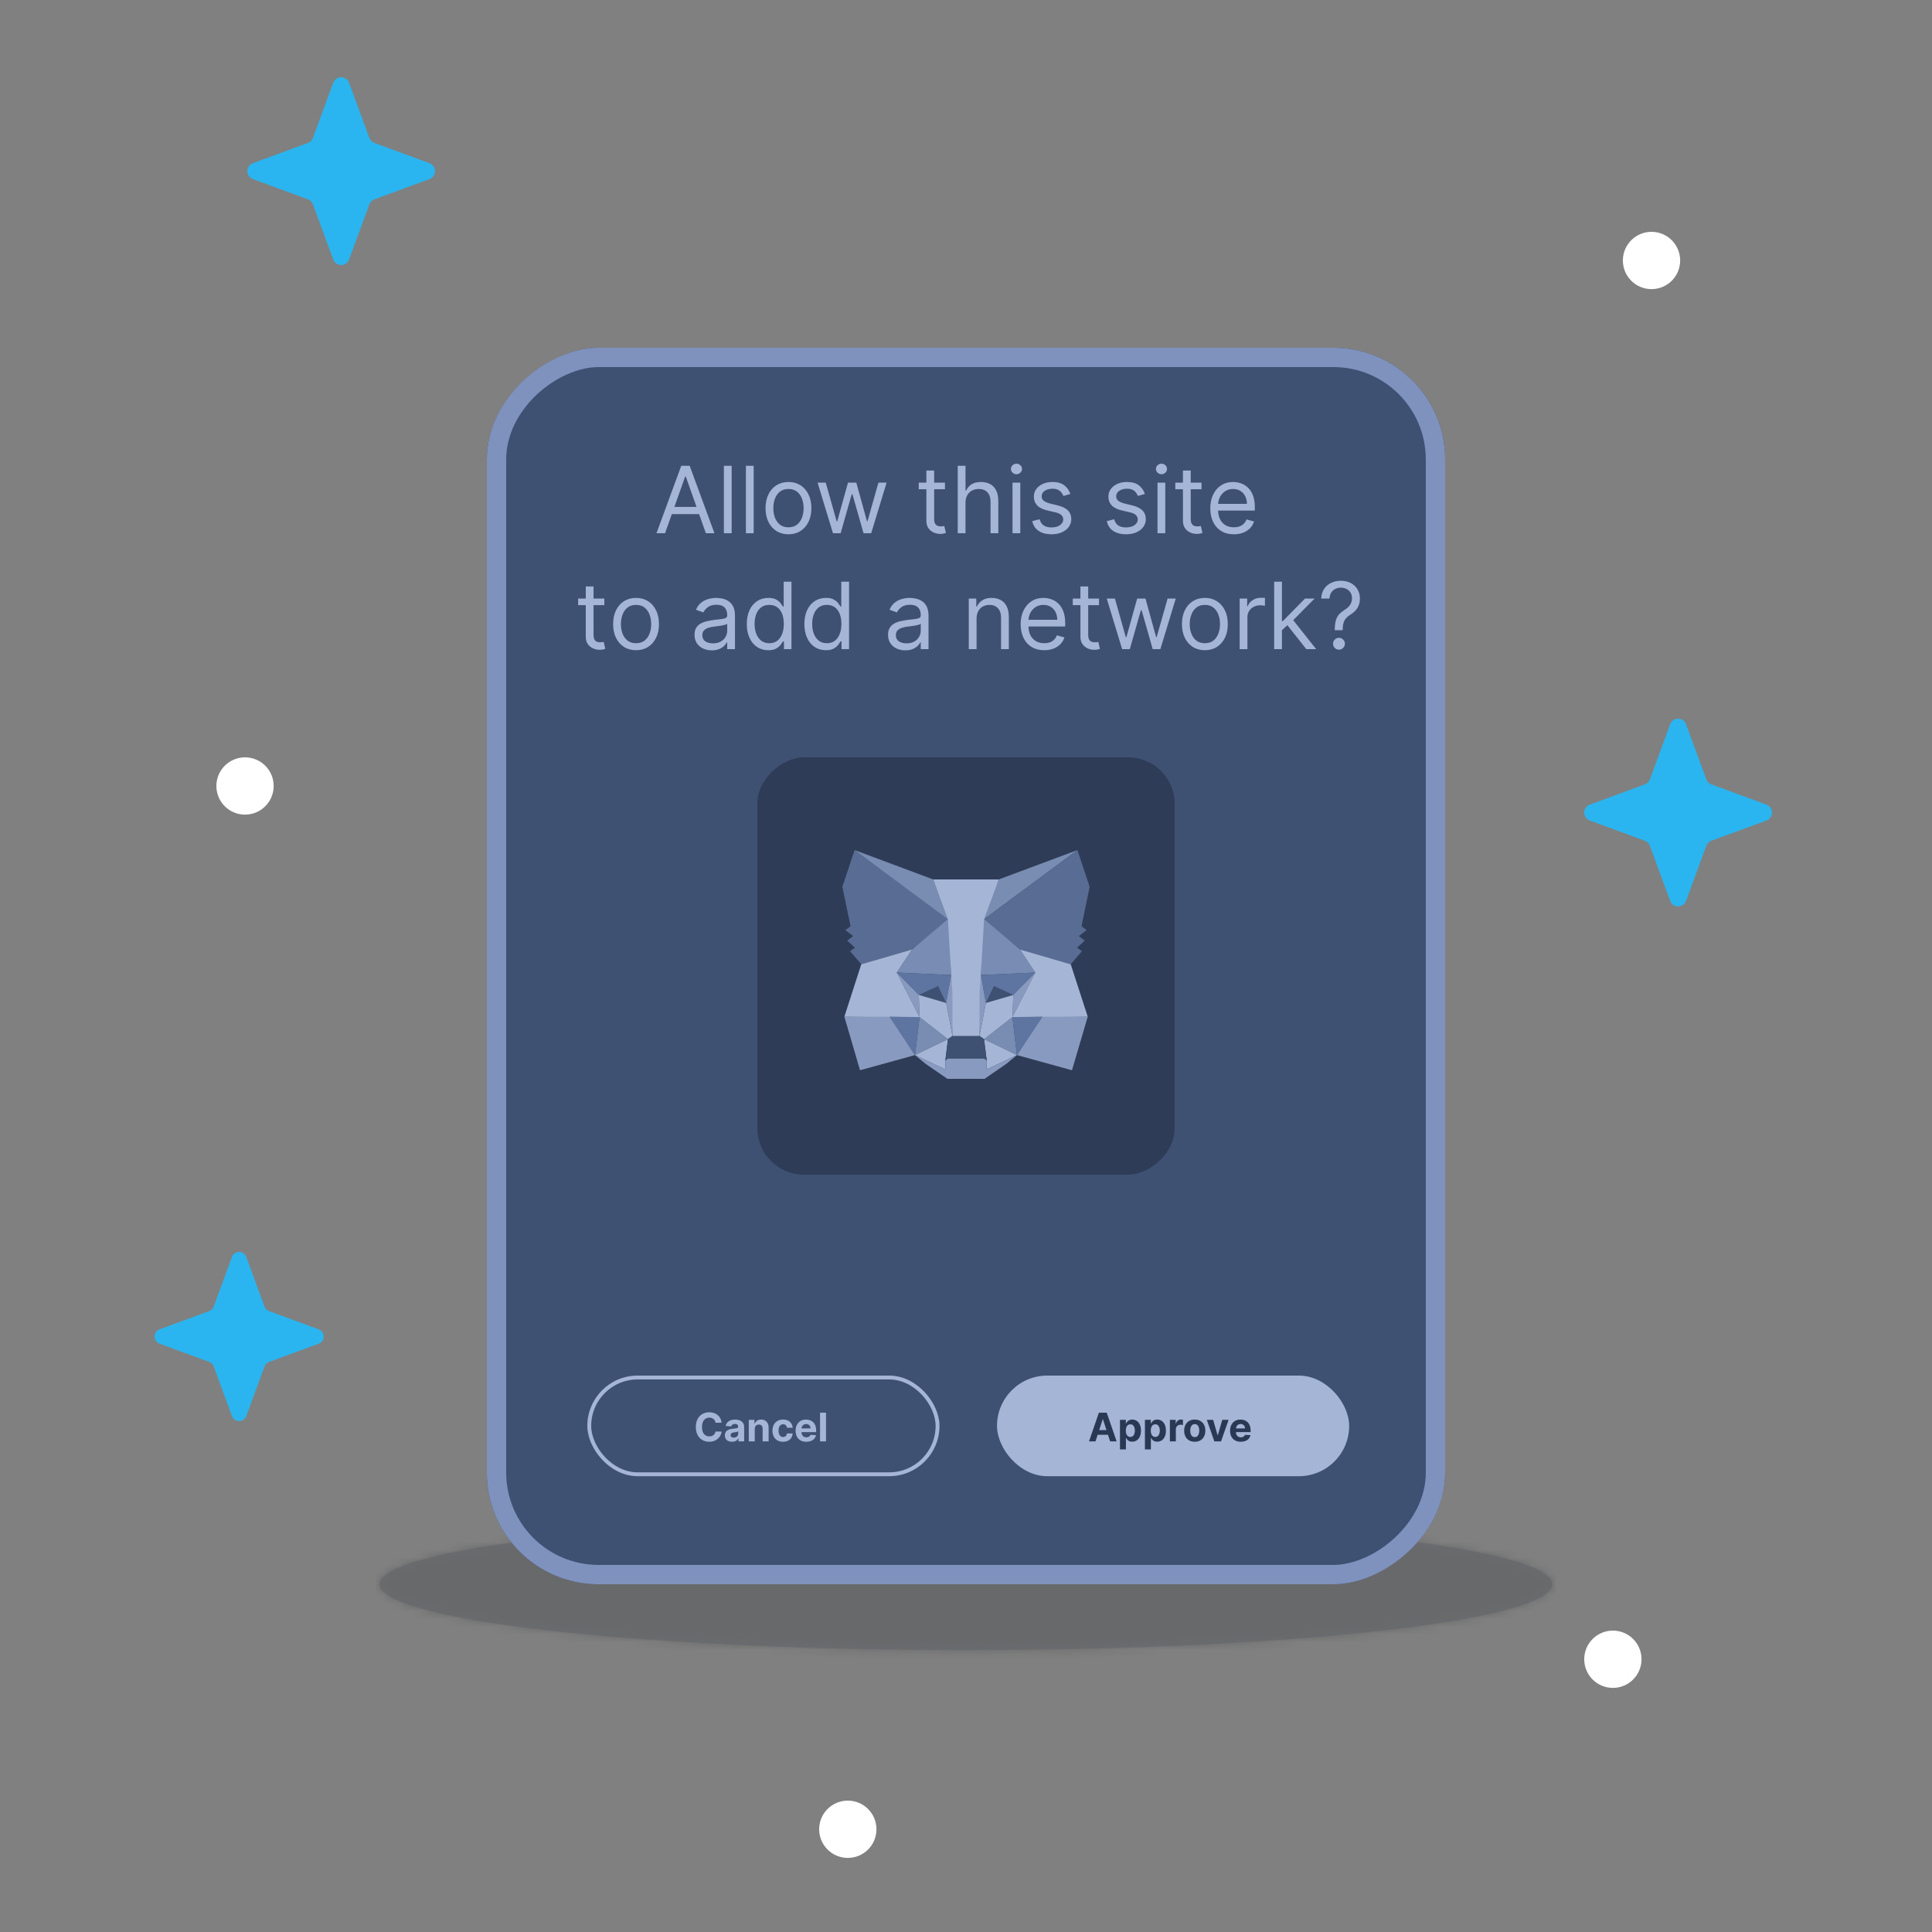 <svg width="250" height="250" viewBox="0 0 250 250" fill="none" xmlns="http://www.w3.org/2000/svg">
<rect x="0" y="0" width="250" height="250" fill="#808080" stroke="none"/>
<g opacity="0.2">
<mask id="path-1-inside-1_173_506" fill="white">
<ellipse cx="124.994" cy="205" rx="75.891" ry="8.53"/>
</mask>
<ellipse cx="124.994" cy="205" rx="75.891" ry="8.53" fill="#161F30"/>
<path d="M189.765 205C189.765 201.711 191.298 199.463 192.242 198.417C193.13 197.435 193.916 197.013 193.99 196.973C194.153 196.883 193.679 197.145 192.065 197.574C189.013 198.385 184.091 199.231 177.415 199.982C164.209 201.466 145.671 202.41 124.994 202.41V224.649C146.231 224.649 165.638 223.684 179.899 222.081C186.957 221.288 193.148 220.297 197.777 219.067C200.003 218.475 202.511 217.665 204.696 216.465C205.78 215.87 207.338 214.883 208.743 213.327C210.206 211.708 212.004 208.877 212.004 205H189.765ZM124.994 202.41C104.317 202.41 85.779 201.466 72.573 199.982C65.898 199.231 60.975 198.385 57.923 197.574C56.309 197.145 55.835 196.883 55.998 196.973C56.072 197.013 56.858 197.435 57.746 198.417C58.69 199.463 60.223 201.711 60.223 205H37.984C37.984 208.877 39.782 211.708 41.245 213.327C42.651 214.883 44.208 215.87 45.292 216.465C47.477 217.665 49.985 218.475 52.212 219.067C56.84 220.297 63.032 221.288 70.089 222.081C84.351 223.684 103.758 224.649 124.994 224.649V202.41ZM60.223 205C60.223 208.289 58.69 210.537 57.746 211.583C56.858 212.565 56.072 212.987 55.998 213.027C55.835 213.117 56.309 212.855 57.923 212.426C60.975 211.615 65.898 210.769 72.573 210.018C85.779 208.534 104.317 207.59 124.994 207.59V185.351C103.758 185.351 84.351 186.316 70.089 187.919C63.032 188.712 56.84 189.703 52.212 190.933C49.985 191.525 47.477 192.335 45.292 193.535C44.208 194.13 42.651 195.117 41.245 196.673C39.782 198.292 37.984 201.123 37.984 205H60.223ZM124.994 207.59C145.671 207.59 164.209 208.534 177.415 210.018C184.091 210.769 189.013 211.615 192.065 212.426C193.679 212.855 194.153 213.117 193.99 213.027C193.916 212.987 193.13 212.565 192.242 211.583C191.298 210.537 189.765 208.289 189.765 205H212.004C212.004 201.123 210.206 198.292 208.743 196.673C207.338 195.117 205.78 194.13 204.696 193.535C202.511 192.335 200.003 191.525 197.777 190.933C193.148 189.703 186.957 188.712 179.899 187.919C165.638 186.316 146.231 185.351 124.994 185.351V207.59Z" fill="#0C111A" mask="url(#path-1-inside-1_173_506)"/>
</g>
<g clip-path="url(#clip0_173_506)">
<rect x="187" y="45" width="160" height="124" rx="14.458" transform="rotate(90 187 45)" fill="#3F5173"/>
<path d="M93.382 184.097H92.588C92.574 183.994 92.544 183.903 92.5 183.823C92.455 183.742 92.397 183.673 92.327 183.617C92.257 183.56 92.176 183.516 92.085 183.486C91.994 183.456 91.895 183.441 91.789 183.441C91.597 183.441 91.43 183.489 91.287 183.584C91.144 183.678 91.034 183.816 90.955 183.997C90.877 184.177 90.837 184.396 90.837 184.654C90.837 184.918 90.877 185.141 90.955 185.321C91.035 185.501 91.146 185.637 91.289 185.728C91.431 185.82 91.596 185.866 91.784 185.866C91.889 185.866 91.986 185.852 92.076 185.825C92.166 185.797 92.246 185.756 92.317 185.703C92.387 185.649 92.445 185.583 92.491 185.506C92.538 185.428 92.57 185.34 92.588 185.241L93.382 185.244C93.362 185.415 93.311 185.579 93.228 185.738C93.147 185.895 93.038 186.035 92.9 186.16C92.764 186.283 92.601 186.381 92.411 186.454C92.222 186.525 92.009 186.561 91.771 186.561C91.44 186.561 91.144 186.486 90.883 186.336C90.623 186.186 90.417 185.969 90.266 185.685C90.117 185.401 90.042 185.057 90.042 184.654C90.042 184.249 90.118 183.904 90.27 183.62C90.422 183.336 90.629 183.12 90.89 182.971C91.151 182.821 91.445 182.747 91.771 182.747C91.986 182.747 92.185 182.777 92.369 182.837C92.554 182.898 92.718 182.986 92.86 183.102C93.003 183.217 93.119 183.357 93.208 183.524C93.299 183.691 93.357 183.882 93.382 184.097ZM94.725 186.562C94.547 186.562 94.389 186.532 94.25 186.47C94.111 186.407 94.001 186.315 93.92 186.193C93.84 186.069 93.8 185.916 93.8 185.732C93.8 185.577 93.829 185.448 93.885 185.342C93.942 185.237 94.02 185.153 94.118 185.089C94.215 185.025 94.327 184.976 94.451 184.944C94.577 184.911 94.709 184.888 94.846 184.875C95.008 184.858 95.139 184.842 95.238 184.828C95.337 184.812 95.409 184.789 95.454 184.759C95.498 184.728 95.521 184.684 95.521 184.625V184.614C95.521 184.499 95.484 184.41 95.412 184.347C95.341 184.284 95.239 184.253 95.107 184.253C94.968 184.253 94.858 184.284 94.775 184.345C94.693 184.406 94.639 184.482 94.612 184.574L93.898 184.516C93.934 184.347 94.006 184.2 94.112 184.077C94.218 183.953 94.356 183.857 94.524 183.791C94.693 183.723 94.888 183.689 95.111 183.689C95.266 183.689 95.414 183.707 95.555 183.744C95.698 183.78 95.824 183.836 95.934 183.912C96.045 183.988 96.133 184.086 96.197 184.206C96.261 184.324 96.293 184.466 96.293 184.632V186.51H95.561V186.124H95.539C95.494 186.211 95.434 186.287 95.359 186.354C95.284 186.419 95.194 186.47 95.089 186.508C94.984 186.544 94.863 186.562 94.725 186.562ZM94.946 186.029C95.059 186.029 95.16 186.007 95.247 185.962C95.334 185.916 95.402 185.855 95.452 185.777C95.501 185.7 95.526 185.612 95.526 185.515V185.219C95.502 185.235 95.469 185.249 95.426 185.263C95.385 185.275 95.339 185.286 95.287 185.297C95.235 185.307 95.183 185.316 95.131 185.324C95.079 185.331 95.032 185.338 94.989 185.344C94.899 185.357 94.82 185.379 94.752 185.408C94.684 185.437 94.632 185.476 94.594 185.525C94.557 185.574 94.538 185.634 94.538 185.707C94.538 185.812 94.576 185.892 94.652 185.948C94.73 186.002 94.828 186.029 94.946 186.029ZM97.664 184.9V186.51H96.892V183.725H97.628V184.217H97.66C97.722 184.055 97.826 183.927 97.971 183.832C98.115 183.737 98.291 183.689 98.498 183.689C98.691 183.689 98.86 183.731 99.004 183.816C99.148 183.901 99.259 184.021 99.339 184.179C99.419 184.334 99.459 184.521 99.459 184.737V186.51H98.686V184.875C98.688 184.704 98.644 184.571 98.556 184.476C98.468 184.379 98.346 184.331 98.192 184.331C98.088 184.331 97.996 184.353 97.916 184.398C97.838 184.443 97.776 184.508 97.731 184.594C97.688 184.678 97.665 184.78 97.664 184.9ZM101.325 186.564C101.04 186.564 100.795 186.504 100.589 186.383C100.385 186.261 100.228 186.092 100.118 185.875C100.009 185.659 99.955 185.41 99.955 185.128C99.955 184.843 100.01 184.593 100.12 184.378C100.231 184.162 100.389 183.993 100.593 183.872C100.797 183.75 101.04 183.689 101.322 183.689C101.565 183.689 101.777 183.733 101.96 183.821C102.142 183.91 102.287 184.034 102.393 184.193C102.499 184.353 102.558 184.54 102.569 184.755H101.84C101.82 184.616 101.765 184.504 101.677 184.42C101.59 184.334 101.476 184.291 101.334 184.291C101.215 184.291 101.11 184.324 101.021 184.389C100.933 184.453 100.864 184.547 100.814 184.67C100.765 184.793 100.74 184.942 100.74 185.118C100.74 185.295 100.764 185.446 100.812 185.571C100.862 185.695 100.931 185.79 101.021 185.855C101.11 185.921 101.215 185.953 101.334 185.953C101.423 185.953 101.502 185.935 101.572 185.899C101.643 185.863 101.702 185.81 101.748 185.741C101.795 185.671 101.826 185.587 101.84 185.489H102.569C102.557 185.702 102.499 185.889 102.395 186.051C102.292 186.212 102.15 186.338 101.969 186.428C101.788 186.519 101.573 186.564 101.325 186.564ZM104.332 186.564C104.046 186.564 103.799 186.506 103.593 186.39C103.387 186.273 103.229 186.107 103.118 185.893C103.007 185.678 102.951 185.424 102.951 185.13C102.951 184.844 103.007 184.592 103.118 184.376C103.229 184.16 103.385 183.991 103.587 183.87C103.79 183.75 104.028 183.689 104.301 183.689C104.485 183.689 104.656 183.719 104.814 183.778C104.974 183.836 105.113 183.924 105.231 184.041C105.351 184.158 105.444 184.305 105.511 184.483C105.577 184.66 105.61 184.866 105.61 185.103V185.315H103.259V184.837H104.883C104.883 184.725 104.859 184.627 104.811 184.541C104.762 184.455 104.695 184.388 104.61 184.34C104.525 184.29 104.427 184.266 104.314 184.266C104.197 184.266 104.093 184.293 104.002 184.347C103.913 184.4 103.843 184.472 103.792 184.563C103.741 184.652 103.715 184.752 103.714 184.862V185.317C103.714 185.455 103.74 185.574 103.79 185.674C103.842 185.774 103.915 185.852 104.01 185.906C104.104 185.961 104.216 185.988 104.345 185.988C104.431 185.988 104.509 185.976 104.581 185.951C104.652 185.927 104.713 185.891 104.764 185.843C104.814 185.794 104.853 185.735 104.88 185.665L105.594 185.712C105.558 185.884 105.483 186.034 105.371 186.162C105.26 186.289 105.116 186.388 104.94 186.459C104.764 186.529 104.562 186.564 104.332 186.564ZM106.886 182.797V186.51H106.114V182.797H106.886Z" fill="#A5B5D6"/>
<rect x="76.25" y="178.25" width="45.069" height="12.52" rx="6.26" stroke="#A5B5D6" stroke-width="0.5"/>
<rect x="129.012" y="178" width="45.569" height="13.02" rx="6.51" fill="#A5B5D6"/>
<path d="M141.758 186.51H140.917L142.199 182.797H143.21L144.49 186.51H143.649L142.719 183.646H142.69L141.758 186.51ZM141.706 185.051H143.693V185.663H141.706V185.051ZM144.923 187.554V183.725H145.684V184.193H145.718C145.752 184.118 145.801 184.042 145.865 183.965C145.93 183.886 146.015 183.821 146.119 183.769C146.224 183.716 146.355 183.689 146.511 183.689C146.714 183.689 146.901 183.742 147.072 183.849C147.244 183.954 147.381 184.113 147.484 184.325C147.587 184.537 147.638 184.802 147.638 185.121C147.638 185.432 147.588 185.694 147.488 185.908C147.389 186.121 147.253 186.282 147.082 186.392C146.911 186.501 146.72 186.555 146.509 186.555C146.359 186.555 146.231 186.53 146.126 186.481C146.022 186.431 145.937 186.369 145.871 186.294C145.804 186.218 145.753 186.141 145.718 186.064H145.695V187.554H144.923ZM145.678 185.118C145.678 185.283 145.701 185.428 145.747 185.551C145.793 185.674 145.86 185.77 145.947 185.839C146.034 185.907 146.14 185.941 146.264 185.941C146.39 185.941 146.496 185.906 146.583 185.837C146.67 185.767 146.736 185.67 146.781 185.547C146.827 185.423 146.85 185.28 146.85 185.118C146.85 184.957 146.827 184.815 146.782 184.693C146.738 184.571 146.672 184.476 146.585 184.407C146.498 184.338 146.391 184.304 146.264 184.304C146.138 184.304 146.032 184.337 145.945 184.403C145.859 184.47 145.793 184.564 145.747 184.686C145.701 184.808 145.678 184.952 145.678 185.118ZM148.153 187.554V183.725H148.914V184.193H148.949C148.983 184.118 149.031 184.042 149.096 183.965C149.161 183.886 149.245 183.821 149.349 183.769C149.454 183.716 149.585 183.689 149.741 183.689C149.944 183.689 150.131 183.742 150.303 183.849C150.474 183.954 150.612 184.113 150.714 184.325C150.817 184.537 150.868 184.802 150.868 185.121C150.868 185.432 150.818 185.694 150.718 185.908C150.619 186.121 150.483 186.282 150.312 186.392C150.141 186.501 149.951 186.555 149.739 186.555C149.589 186.555 149.462 186.53 149.357 186.481C149.253 186.431 149.167 186.369 149.101 186.294C149.034 186.218 148.984 186.141 148.949 186.064H148.925V187.554H148.153ZM148.909 185.118C148.909 185.283 148.932 185.428 148.978 185.551C149.024 185.674 149.09 185.77 149.177 185.839C149.264 185.907 149.37 185.941 149.494 185.941C149.62 185.941 149.726 185.906 149.813 185.837C149.9 185.767 149.966 185.67 150.011 185.547C150.057 185.423 150.08 185.28 150.08 185.118C150.08 184.957 150.057 184.815 150.013 184.693C149.968 184.571 149.902 184.476 149.815 184.407C149.728 184.338 149.621 184.304 149.494 184.304C149.369 184.304 149.262 184.337 149.175 184.403C149.089 184.47 149.024 184.564 148.978 184.686C148.932 184.808 148.909 184.952 148.909 185.118ZM151.383 186.51V183.725H152.132V184.211H152.161C152.212 184.038 152.297 183.908 152.416 183.82C152.536 183.73 152.674 183.686 152.83 183.686C152.868 183.686 152.91 183.688 152.955 183.693C153 183.698 153.039 183.704 153.073 183.713V184.398C153.036 184.387 152.986 184.377 152.922 184.369C152.858 184.36 152.8 184.356 152.746 184.356C152.633 184.356 152.531 184.381 152.442 184.431C152.354 184.479 152.283 184.547 152.232 184.634C152.181 184.721 152.155 184.821 152.155 184.934V186.51H151.383ZM154.6 186.564C154.319 186.564 154.075 186.504 153.87 186.385C153.666 186.264 153.508 186.096 153.397 185.881C153.285 185.664 153.23 185.414 153.23 185.128C153.23 184.841 153.285 184.589 153.397 184.374C153.508 184.158 153.666 183.99 153.87 183.87C154.075 183.75 154.319 183.689 154.6 183.689C154.882 183.689 155.125 183.75 155.329 183.87C155.534 183.99 155.693 184.158 155.804 184.374C155.915 184.589 155.971 184.841 155.971 185.128C155.971 185.414 155.915 185.664 155.804 185.881C155.693 186.096 155.534 186.264 155.329 186.385C155.125 186.504 154.882 186.564 154.6 186.564ZM154.604 185.966C154.732 185.966 154.839 185.93 154.925 185.857C155.011 185.783 155.075 185.683 155.119 185.556C155.163 185.429 155.186 185.285 155.186 185.123C155.186 184.961 155.163 184.817 155.119 184.69C155.075 184.563 155.011 184.463 154.925 184.389C154.839 184.315 154.732 184.278 154.604 184.278C154.475 184.278 154.366 184.315 154.278 184.389C154.191 184.463 154.125 184.563 154.08 184.69C154.037 184.817 154.015 184.961 154.015 185.123C154.015 185.285 154.037 185.429 154.08 185.556C154.125 185.683 154.191 185.783 154.278 185.857C154.366 185.93 154.475 185.966 154.604 185.966ZM158.979 183.725L158.006 186.51H157.135L156.162 183.725H156.978L157.556 185.718H157.585L158.161 183.725H158.979ZM160.553 186.564C160.267 186.564 160.02 186.506 159.814 186.39C159.608 186.273 159.45 186.107 159.339 185.893C159.228 185.678 159.172 185.424 159.172 185.13C159.172 184.844 159.228 184.592 159.339 184.376C159.45 184.16 159.606 183.991 159.808 183.87C160.011 183.75 160.249 183.689 160.523 183.689C160.706 183.689 160.877 183.719 161.036 183.778C161.195 183.836 161.334 183.924 161.452 184.041C161.572 184.158 161.665 184.305 161.732 184.483C161.798 184.66 161.831 184.866 161.831 185.103V185.315H159.48V184.837H161.104C161.104 184.725 161.08 184.627 161.032 184.541C160.984 184.455 160.916 184.388 160.831 184.34C160.746 184.29 160.648 184.266 160.535 184.266C160.418 184.266 160.314 184.293 160.223 184.347C160.134 184.4 160.064 184.472 160.013 184.563C159.962 184.652 159.936 184.752 159.935 184.862V185.317C159.935 185.455 159.961 185.574 160.011 185.674C160.063 185.774 160.136 185.852 160.231 185.906C160.325 185.961 160.437 185.988 160.566 185.988C160.652 185.988 160.73 185.976 160.802 185.951C160.873 185.927 160.934 185.891 160.985 185.843C161.036 185.794 161.074 185.735 161.101 185.665L161.815 185.712C161.779 185.884 161.704 186.034 161.592 186.162C161.481 186.289 161.337 186.388 161.161 186.459C160.985 186.529 160.783 186.564 160.553 186.564Z" fill="#293853"/>
<path d="M86.057 69H84.949L88.154 60.273H89.245L92.449 69H91.341L88.734 61.653H88.665L86.057 69ZM86.466 65.591H90.932V66.528H86.466V65.591ZM94.678 60.273V69H93.672V60.273H94.678ZM97.526 60.273V69H96.52V60.273H97.526ZM102.027 69.136C101.436 69.136 100.917 68.996 100.471 68.715C100.028 68.433 99.682 68.04 99.432 67.534C99.184 67.028 99.061 66.438 99.061 65.761C99.061 65.079 99.184 64.484 99.432 63.976C99.682 63.467 100.028 63.072 100.471 62.791C100.917 62.51 101.436 62.369 102.027 62.369C102.618 62.369 103.135 62.51 103.578 62.791C104.024 63.072 104.371 63.467 104.618 63.976C104.868 64.484 104.993 65.079 104.993 65.761C104.993 66.438 104.868 67.028 104.618 67.534C104.371 68.04 104.024 68.433 103.578 68.715C103.135 68.996 102.618 69.136 102.027 69.136ZM102.027 68.233C102.476 68.233 102.845 68.118 103.135 67.888C103.425 67.658 103.639 67.355 103.778 66.98C103.917 66.605 103.987 66.199 103.987 65.761C103.987 65.324 103.917 64.916 103.778 64.538C103.639 64.16 103.425 63.855 103.135 63.622C102.845 63.389 102.476 63.273 102.027 63.273C101.578 63.273 101.209 63.389 100.919 63.622C100.629 63.855 100.415 64.16 100.275 64.538C100.136 64.916 100.067 65.324 100.067 65.761C100.067 66.199 100.136 66.605 100.275 66.98C100.415 67.355 100.629 67.658 100.919 67.888C101.209 68.118 101.578 68.233 102.027 68.233ZM107.788 69L105.794 62.455H106.851L108.265 67.466H108.334L109.731 62.455H110.805L112.186 67.449H112.254L113.669 62.455H114.726L112.731 69H111.743L110.311 63.972H110.209L108.777 69H107.788ZM122.277 62.455V63.307H118.885V62.455H122.277ZM119.873 60.886H120.879V67.125C120.879 67.409 120.92 67.622 121.003 67.764C121.088 67.903 121.196 67.997 121.327 68.046C121.46 68.091 121.601 68.114 121.748 68.114C121.859 68.114 121.95 68.108 122.021 68.097C122.092 68.082 122.149 68.071 122.192 68.062L122.396 68.966C122.328 68.992 122.233 69.017 122.111 69.043C121.988 69.071 121.834 69.085 121.646 69.085C121.362 69.085 121.084 69.024 120.811 68.902C120.541 68.78 120.317 68.594 120.138 68.344C119.961 68.094 119.873 67.778 119.873 67.398V60.886ZM124.936 65.062V69H123.93V60.273H124.936V63.477H125.021C125.175 63.139 125.405 62.871 125.711 62.672C126.021 62.47 126.433 62.369 126.947 62.369C127.393 62.369 127.784 62.459 128.119 62.638C128.454 62.814 128.714 63.085 128.899 63.452C129.086 63.815 129.18 64.278 129.18 64.841V69H128.175V64.909C128.175 64.389 128.04 63.987 127.77 63.703C127.503 63.416 127.132 63.273 126.657 63.273C126.328 63.273 126.032 63.342 125.771 63.481C125.513 63.621 125.308 63.824 125.157 64.091C125.01 64.358 124.936 64.682 124.936 65.062ZM131.02 69V62.455H132.026V69H131.02ZM131.531 61.364C131.335 61.364 131.166 61.297 131.024 61.163C130.885 61.03 130.816 60.869 130.816 60.682C130.816 60.494 130.885 60.334 131.024 60.2C131.166 60.067 131.335 60 131.531 60C131.727 60 131.895 60.067 132.034 60.2C132.176 60.334 132.247 60.494 132.247 60.682C132.247 60.869 132.176 61.03 132.034 61.163C131.895 61.297 131.727 61.364 131.531 61.364ZM138.504 63.92L137.601 64.176C137.544 64.026 137.46 63.879 137.349 63.737C137.241 63.592 137.094 63.473 136.906 63.379C136.719 63.285 136.479 63.239 136.186 63.239C135.785 63.239 135.452 63.331 135.184 63.516C134.92 63.697 134.788 63.929 134.788 64.21C134.788 64.46 134.879 64.658 135.061 64.803C135.243 64.947 135.527 65.068 135.913 65.165L136.885 65.403C137.47 65.546 137.906 65.763 138.193 66.055C138.48 66.345 138.623 66.719 138.623 67.176C138.623 67.551 138.515 67.886 138.3 68.182C138.086 68.477 137.788 68.71 137.405 68.881C137.021 69.051 136.575 69.136 136.067 69.136C135.399 69.136 134.846 68.992 134.409 68.702C133.971 68.412 133.694 67.989 133.578 67.432L134.532 67.193C134.623 67.546 134.795 67.81 135.048 67.986C135.304 68.162 135.638 68.25 136.05 68.25C136.518 68.25 136.89 68.151 137.166 67.952C137.444 67.75 137.584 67.508 137.584 67.227C137.584 67 137.504 66.81 137.345 66.656C137.186 66.5 136.942 66.383 136.612 66.307L135.521 66.051C134.922 65.909 134.481 65.689 134.2 65.391C133.922 65.09 133.782 64.713 133.782 64.261C133.782 63.892 133.886 63.565 134.094 63.281C134.304 62.997 134.589 62.774 134.95 62.612C135.314 62.45 135.726 62.369 136.186 62.369C136.834 62.369 137.342 62.511 137.711 62.795C138.084 63.08 138.348 63.455 138.504 63.92ZM148.149 63.92L147.245 64.176C147.188 64.026 147.105 63.879 146.994 63.737C146.886 63.592 146.738 63.473 146.551 63.379C146.363 63.285 146.123 63.239 145.83 63.239C145.43 63.239 145.096 63.331 144.829 63.516C144.565 63.697 144.433 63.929 144.433 64.21C144.433 64.46 144.524 64.658 144.705 64.803C144.887 64.947 145.171 65.068 145.558 65.165L146.529 65.403C147.115 65.546 147.551 65.763 147.838 66.055C148.124 66.345 148.268 66.719 148.268 67.176C148.268 67.551 148.16 67.886 147.944 68.182C147.731 68.477 147.433 68.71 147.049 68.881C146.666 69.051 146.22 69.136 145.711 69.136C145.044 69.136 144.491 68.992 144.053 68.702C143.616 68.412 143.339 67.989 143.222 67.432L144.177 67.193C144.268 67.546 144.44 67.81 144.693 67.986C144.948 68.162 145.282 68.25 145.694 68.25C146.163 68.25 146.535 68.151 146.811 67.952C147.089 67.75 147.228 67.508 147.228 67.227C147.228 67 147.149 66.81 146.99 66.656C146.83 66.5 146.586 66.383 146.257 66.307L145.166 66.051C144.566 65.909 144.126 65.689 143.845 65.391C143.566 65.09 143.427 64.713 143.427 64.261C143.427 63.892 143.531 63.565 143.738 63.281C143.948 62.997 144.234 62.774 144.595 62.612C144.958 62.45 145.37 62.369 145.83 62.369C146.478 62.369 146.987 62.511 147.356 62.795C147.728 63.08 147.992 63.455 148.149 63.92ZM149.782 69V62.455H150.787V69H149.782ZM150.293 61.364C150.097 61.364 149.928 61.297 149.786 61.163C149.647 61.03 149.577 60.869 149.577 60.682C149.577 60.494 149.647 60.334 149.786 60.2C149.928 60.067 150.097 60 150.293 60C150.489 60 150.657 60.067 150.796 60.2C150.938 60.334 151.009 60.494 151.009 60.682C151.009 60.869 150.938 61.03 150.796 61.163C150.657 61.297 150.489 61.364 150.293 61.364ZM155.476 62.455V63.307H152.084V62.455H155.476ZM153.073 60.886H154.078V67.125C154.078 67.409 154.119 67.622 154.202 67.764C154.287 67.903 154.395 67.997 154.526 68.046C154.659 68.091 154.8 68.114 154.948 68.114C155.058 68.114 155.149 68.108 155.22 68.097C155.291 68.082 155.348 68.071 155.391 68.062L155.595 68.966C155.527 68.992 155.432 69.017 155.31 69.043C155.188 69.071 155.033 69.085 154.845 69.085C154.561 69.085 154.283 69.024 154.01 68.902C153.74 68.78 153.516 68.594 153.337 68.344C153.161 68.094 153.073 67.778 153.073 67.398V60.886ZM159.663 69.136C159.032 69.136 158.488 68.997 158.031 68.719C157.576 68.438 157.225 68.046 156.978 67.543C156.734 67.037 156.612 66.449 156.612 65.778C156.612 65.108 156.734 64.517 156.978 64.006C157.225 63.492 157.569 63.091 158.009 62.804C158.453 62.514 158.97 62.369 159.561 62.369C159.901 62.369 160.238 62.426 160.57 62.54C160.903 62.653 161.205 62.838 161.478 63.094C161.751 63.347 161.968 63.682 162.13 64.099C162.292 64.517 162.373 65.031 162.373 65.642V66.068H157.328V65.199H161.35C161.35 64.829 161.276 64.5 161.129 64.21C160.984 63.92 160.776 63.692 160.507 63.524C160.24 63.356 159.924 63.273 159.561 63.273C159.16 63.273 158.813 63.372 158.521 63.571C158.231 63.767 158.008 64.023 157.852 64.338C157.695 64.653 157.617 64.992 157.617 65.352V65.932C157.617 66.426 157.703 66.845 157.873 67.189C158.046 67.53 158.286 67.79 158.593 67.969C158.9 68.145 159.257 68.233 159.663 68.233C159.927 68.233 160.166 68.196 160.379 68.122C160.595 68.046 160.781 67.932 160.937 67.781C161.093 67.628 161.214 67.438 161.299 67.21L162.271 67.483C162.169 67.812 161.997 68.102 161.755 68.352C161.514 68.599 161.215 68.793 160.86 68.932C160.505 69.068 160.106 69.136 159.663 69.136ZM78.203 77.454V78.307H74.811V77.454H78.203ZM75.799 75.886H76.805V82.125C76.805 82.409 76.846 82.622 76.928 82.764C77.014 82.903 77.122 82.997 77.252 83.046C77.386 83.091 77.526 83.114 77.674 83.114C77.785 83.114 77.876 83.108 77.947 83.097C78.018 83.082 78.075 83.071 78.117 83.062L78.322 83.966C78.254 83.992 78.159 84.017 78.036 84.043C77.914 84.071 77.759 84.085 77.572 84.085C77.288 84.085 77.009 84.024 76.737 83.902C76.467 83.78 76.242 83.594 76.063 83.344C75.887 83.094 75.799 82.778 75.799 82.398V75.886ZM82.304 84.136C81.713 84.136 81.195 83.996 80.749 83.715C80.306 83.433 79.959 83.04 79.709 82.534C79.462 82.028 79.338 81.438 79.338 80.761C79.338 80.079 79.462 79.484 79.709 78.976C79.959 78.467 80.306 78.072 80.749 77.791C81.195 77.51 81.713 77.369 82.304 77.369C82.895 77.369 83.412 77.51 83.855 77.791C84.301 78.072 84.648 78.467 84.895 78.976C85.145 79.484 85.27 80.079 85.27 80.761C85.27 81.438 85.145 82.028 84.895 82.534C84.648 83.04 84.301 83.433 83.855 83.715C83.412 83.996 82.895 84.136 82.304 84.136ZM82.304 83.233C82.753 83.233 83.122 83.118 83.412 82.888C83.702 82.658 83.916 82.355 84.056 81.98C84.195 81.605 84.264 81.199 84.264 80.761C84.264 80.324 84.195 79.916 84.056 79.538C83.916 79.16 83.702 78.855 83.412 78.622C83.122 78.389 82.753 78.273 82.304 78.273C81.855 78.273 81.486 78.389 81.196 78.622C80.906 78.855 80.692 79.16 80.553 79.538C80.413 79.916 80.344 80.324 80.344 80.761C80.344 81.199 80.413 81.605 80.553 81.98C80.692 82.355 80.906 82.658 81.196 82.888C81.486 83.118 81.855 83.233 82.304 83.233ZM92.106 84.153C91.692 84.153 91.315 84.075 90.977 83.919C90.639 83.76 90.371 83.531 90.172 83.233C89.973 82.932 89.873 82.568 89.873 82.142C89.873 81.767 89.947 81.463 90.095 81.23C90.243 80.994 90.44 80.81 90.687 80.676C90.934 80.543 91.207 80.443 91.505 80.378C91.807 80.31 92.109 80.256 92.413 80.216C92.811 80.165 93.133 80.126 93.38 80.101C93.63 80.072 93.812 80.026 93.926 79.96C94.042 79.895 94.101 79.781 94.101 79.619V79.585C94.101 79.165 93.986 78.838 93.755 78.605C93.528 78.372 93.183 78.256 92.72 78.256C92.24 78.256 91.864 78.361 91.591 78.571C91.318 78.781 91.126 79.006 91.015 79.244L90.061 78.903C90.231 78.506 90.459 78.196 90.743 77.974C91.03 77.75 91.342 77.594 91.68 77.506C92.021 77.415 92.356 77.369 92.686 77.369C92.896 77.369 93.138 77.395 93.41 77.446C93.686 77.494 93.951 77.595 94.207 77.749C94.466 77.902 94.68 78.133 94.851 78.443C95.021 78.753 95.106 79.168 95.106 79.688V84H94.101V83.114H94.049C93.981 83.256 93.868 83.408 93.709 83.57C93.549 83.731 93.338 83.869 93.074 83.983C92.809 84.097 92.487 84.153 92.106 84.153ZM92.26 83.25C92.657 83.25 92.993 83.172 93.265 83.016C93.541 82.859 93.748 82.658 93.888 82.41C94.03 82.163 94.101 81.903 94.101 81.631V80.71C94.058 80.761 93.964 80.808 93.819 80.851C93.677 80.891 93.513 80.926 93.325 80.957C93.14 80.986 92.96 81.011 92.784 81.034C92.611 81.054 92.47 81.071 92.362 81.085C92.101 81.119 91.856 81.175 91.629 81.251C91.405 81.325 91.223 81.438 91.084 81.588C90.947 81.736 90.879 81.938 90.879 82.193C90.879 82.543 91.008 82.807 91.267 82.986C91.528 83.162 91.859 83.25 92.26 83.25ZM99.413 84.136C98.868 84.136 98.386 83.999 97.969 83.723C97.551 83.445 97.225 83.053 96.989 82.547C96.753 82.038 96.635 81.438 96.635 80.744C96.635 80.057 96.753 79.46 96.989 78.954C97.225 78.449 97.553 78.058 97.973 77.783C98.394 77.507 98.879 77.369 99.431 77.369C99.857 77.369 100.193 77.44 100.441 77.582C100.691 77.722 100.881 77.881 101.012 78.06C101.145 78.236 101.249 78.381 101.323 78.494H101.408V75.273H102.414V84H101.442V82.994H101.323C101.249 83.114 101.144 83.264 101.007 83.446C100.871 83.625 100.676 83.785 100.423 83.928C100.171 84.067 99.834 84.136 99.413 84.136ZM99.55 83.233C99.953 83.233 100.294 83.128 100.573 82.918C100.851 82.704 101.063 82.41 101.208 82.035C101.352 81.658 101.425 81.222 101.425 80.727C101.425 80.239 101.354 79.811 101.212 79.445C101.07 79.075 100.86 78.788 100.581 78.584C100.303 78.376 99.959 78.273 99.55 78.273C99.124 78.273 98.769 78.382 98.485 78.601C98.203 78.817 97.992 79.111 97.85 79.483C97.71 79.852 97.641 80.267 97.641 80.727C97.641 81.193 97.712 81.617 97.854 81.997C97.999 82.375 98.212 82.676 98.493 82.901C98.777 83.122 99.129 83.233 99.55 83.233ZM106.867 84.136C106.321 84.136 105.84 83.999 105.422 83.723C105.004 83.445 104.678 83.053 104.442 82.547C104.206 82.038 104.088 81.438 104.088 80.744C104.088 80.057 104.206 79.46 104.442 78.954C104.678 78.449 105.006 78.058 105.426 77.783C105.847 77.507 106.333 77.369 106.884 77.369C107.31 77.369 107.646 77.44 107.894 77.582C108.144 77.722 108.334 77.881 108.465 78.06C108.598 78.236 108.702 78.381 108.776 78.494H108.861V75.273H109.867V84H108.895V82.994H108.776C108.702 83.114 108.597 83.264 108.46 83.446C108.324 83.625 108.129 83.785 107.877 83.928C107.624 84.067 107.287 84.136 106.867 84.136ZM107.003 83.233C107.406 83.233 107.747 83.128 108.026 82.918C108.304 82.704 108.516 82.41 108.661 82.035C108.806 81.658 108.878 81.222 108.878 80.727C108.878 80.239 108.807 79.811 108.665 79.445C108.523 79.075 108.313 78.788 108.034 78.584C107.756 78.376 107.412 78.273 107.003 78.273C106.577 78.273 106.222 78.382 105.938 78.601C105.656 78.817 105.445 79.111 105.303 79.483C105.164 79.852 105.094 80.267 105.094 80.727C105.094 81.193 105.165 81.617 105.307 81.997C105.452 82.375 105.665 82.676 105.946 82.901C106.23 83.122 106.583 83.233 107.003 83.233ZM117.149 84.153C116.735 84.153 116.358 84.075 116.02 83.919C115.682 83.76 115.414 83.531 115.215 83.233C115.016 82.932 114.916 82.568 114.916 82.142C114.916 81.767 114.99 81.463 115.138 81.23C115.286 80.994 115.483 80.81 115.73 80.676C115.977 80.543 116.25 80.443 116.548 80.378C116.85 80.31 117.152 80.256 117.456 80.216C117.854 80.165 118.176 80.126 118.423 80.101C118.673 80.072 118.855 80.026 118.969 79.96C119.085 79.895 119.144 79.781 119.144 79.619V79.585C119.144 79.165 119.029 78.838 118.798 78.605C118.571 78.372 118.226 78.256 117.763 78.256C117.283 78.256 116.906 78.361 116.634 78.571C116.361 78.781 116.169 79.006 116.058 79.244L115.104 78.903C115.274 78.506 115.502 78.196 115.786 77.974C116.073 77.75 116.385 77.594 116.723 77.506C117.064 77.415 117.399 77.369 117.729 77.369C117.939 77.369 118.181 77.395 118.453 77.446C118.729 77.494 118.994 77.595 119.25 77.749C119.509 77.902 119.723 78.133 119.894 78.443C120.064 78.753 120.149 79.168 120.149 79.688V84H119.144V83.114H119.093C119.024 83.256 118.911 83.408 118.752 83.57C118.593 83.731 118.381 83.869 118.117 83.983C117.852 84.097 117.53 84.153 117.149 84.153ZM117.303 83.25C117.7 83.25 118.036 83.172 118.308 83.016C118.584 82.859 118.791 82.658 118.931 82.41C119.073 82.163 119.144 81.903 119.144 81.631V80.71C119.101 80.761 119.007 80.808 118.862 80.851C118.72 80.891 118.556 80.926 118.368 80.957C118.183 80.986 118.003 81.011 117.827 81.034C117.654 81.054 117.513 81.071 117.405 81.085C117.144 81.119 116.899 81.175 116.672 81.251C116.448 81.325 116.266 81.438 116.127 81.588C115.99 81.736 115.922 81.938 115.922 82.193C115.922 82.543 116.051 82.807 116.31 82.986C116.571 83.162 116.902 83.25 117.303 83.25ZM126.366 80.062V84H125.36V77.454H126.331V78.477H126.417C126.57 78.145 126.803 77.878 127.116 77.676C127.428 77.472 127.831 77.369 128.326 77.369C128.769 77.369 129.157 77.46 129.489 77.642C129.822 77.821 130.08 78.094 130.265 78.46C130.449 78.824 130.542 79.284 130.542 79.841V84H129.536V79.909C129.536 79.395 129.403 78.994 129.135 78.707C128.868 78.418 128.502 78.273 128.036 78.273C127.715 78.273 127.428 78.342 127.175 78.481C126.925 78.621 126.728 78.824 126.583 79.091C126.438 79.358 126.366 79.682 126.366 80.062ZM135.124 84.136C134.493 84.136 133.949 83.997 133.492 83.719C133.037 83.438 132.686 83.046 132.439 82.543C132.195 82.037 132.073 81.449 132.073 80.778C132.073 80.108 132.195 79.517 132.439 79.006C132.686 78.492 133.03 78.091 133.47 77.804C133.914 77.514 134.431 77.369 135.021 77.369C135.362 77.369 135.699 77.426 136.031 77.54C136.364 77.653 136.666 77.838 136.939 78.094C137.212 78.347 137.429 78.682 137.591 79.099C137.753 79.517 137.834 80.031 137.834 80.642V81.068H132.789V80.199H136.811C136.811 79.829 136.737 79.5 136.59 79.21C136.445 78.921 136.237 78.692 135.968 78.524C135.7 78.356 135.385 78.273 135.021 78.273C134.621 78.273 134.274 78.372 133.982 78.571C133.692 78.767 133.469 79.023 133.313 79.338C133.156 79.653 133.078 79.992 133.078 80.352V80.932C133.078 81.426 133.164 81.845 133.334 82.189C133.507 82.53 133.747 82.79 134.054 82.969C134.361 83.145 134.718 83.233 135.124 83.233C135.388 83.233 135.627 83.196 135.84 83.122C136.056 83.046 136.242 82.932 136.398 82.781C136.554 82.628 136.675 82.438 136.76 82.21L137.732 82.483C137.629 82.812 137.458 83.102 137.216 83.352C136.975 83.599 136.676 83.793 136.321 83.932C135.966 84.068 135.567 84.136 135.124 84.136ZM142.21 77.454V78.307H138.818V77.454H142.21ZM139.807 75.886H140.813V82.125C140.813 82.409 140.854 82.622 140.936 82.764C141.021 82.903 141.129 82.997 141.26 83.046C141.394 83.091 141.534 83.114 141.682 83.114C141.793 83.114 141.884 83.108 141.955 83.097C142.026 83.082 142.083 83.071 142.125 83.062L142.33 83.966C142.262 83.992 142.166 84.017 142.044 84.043C141.922 84.071 141.767 84.085 141.58 84.085C141.296 84.085 141.017 84.024 140.744 83.902C140.475 83.78 140.25 83.594 140.071 83.344C139.895 83.094 139.807 82.778 139.807 82.398V75.886ZM145.206 84L143.212 77.454H144.269L145.683 82.466H145.752L147.149 77.454H148.223L149.604 82.449H149.672L151.087 77.454H152.144L150.149 84H149.161L147.729 78.972H147.627L146.195 84H145.206ZM155.91 84.136C155.319 84.136 154.8 83.996 154.354 83.715C153.911 83.433 153.564 83.04 153.314 82.534C153.067 82.028 152.944 81.438 152.944 80.761C152.944 80.079 153.067 79.484 153.314 78.976C153.564 78.467 153.911 78.072 154.354 77.791C154.8 77.51 155.319 77.369 155.91 77.369C156.501 77.369 157.018 77.51 157.461 77.791C157.907 78.072 158.253 78.467 158.501 78.976C158.751 79.484 158.876 80.079 158.876 80.761C158.876 81.438 158.751 82.028 158.501 82.534C158.253 83.04 157.907 83.433 157.461 83.715C157.018 83.996 156.501 84.136 155.91 84.136ZM155.91 83.233C156.358 83.233 156.728 83.118 157.018 82.888C157.307 82.658 157.522 82.355 157.661 81.98C157.8 81.605 157.87 81.199 157.87 80.761C157.87 80.324 157.8 79.916 157.661 79.538C157.522 79.16 157.307 78.855 157.018 78.622C156.728 78.389 156.358 78.273 155.91 78.273C155.461 78.273 155.091 78.389 154.802 78.622C154.512 78.855 154.297 79.16 154.158 79.538C154.019 79.916 153.949 80.324 153.949 80.761C153.949 81.199 154.019 81.605 154.158 81.98C154.297 82.355 154.512 82.658 154.802 82.888C155.091 83.118 155.461 83.233 155.91 83.233ZM160.411 84V77.454H161.382V78.443H161.45C161.57 78.119 161.786 77.856 162.098 77.655C162.411 77.453 162.763 77.352 163.155 77.352C163.229 77.352 163.321 77.354 163.432 77.356C163.543 77.359 163.627 77.364 163.683 77.369V78.392C163.649 78.383 163.571 78.371 163.449 78.354C163.33 78.334 163.203 78.324 163.07 78.324C162.752 78.324 162.468 78.391 162.218 78.524C161.97 78.655 161.774 78.837 161.629 79.07C161.487 79.3 161.416 79.562 161.416 79.858V84H160.411ZM165.813 81.614L165.796 80.369H166.001L168.864 77.454H170.108L167.057 80.54H166.972L165.813 81.614ZM164.876 84V75.273H165.881V84H164.876ZM169.035 84L166.478 80.761L167.194 80.062L170.313 84H169.035ZM172.715 81.546V81.494C172.721 80.952 172.778 80.52 172.886 80.199C172.994 79.878 173.147 79.618 173.346 79.419C173.545 79.22 173.784 79.037 174.062 78.869C174.23 78.767 174.38 78.646 174.514 78.507C174.647 78.365 174.752 78.202 174.829 78.017C174.909 77.832 174.948 77.628 174.948 77.403C174.948 77.125 174.883 76.883 174.752 76.679C174.622 76.474 174.447 76.317 174.228 76.206C174.009 76.095 173.767 76.04 173.499 76.04C173.267 76.04 173.042 76.088 172.826 76.185C172.61 76.281 172.43 76.433 172.285 76.641C172.14 76.848 172.056 77.119 172.034 77.454H170.96C170.982 76.972 171.107 76.558 171.335 76.215C171.565 75.871 171.867 75.608 172.242 75.426C172.62 75.244 173.039 75.153 173.499 75.153C173.999 75.153 174.434 75.253 174.803 75.452C175.176 75.651 175.463 75.923 175.664 76.27C175.869 76.617 175.971 77.011 175.971 77.454C175.971 77.767 175.923 78.05 175.826 78.303C175.732 78.555 175.596 78.781 175.417 78.98C175.241 79.179 175.028 79.355 174.778 79.508C174.528 79.665 174.328 79.829 174.177 80.003C174.026 80.173 173.917 80.376 173.849 80.612C173.781 80.848 173.744 81.142 173.738 81.494V81.546H172.715ZM173.261 84.068C173.051 84.068 172.87 83.993 172.72 83.842C172.569 83.692 172.494 83.511 172.494 83.301C172.494 83.091 172.569 82.91 172.72 82.76C172.87 82.609 173.051 82.534 173.261 82.534C173.471 82.534 173.651 82.609 173.802 82.76C173.953 82.91 174.028 83.091 174.028 83.301C174.028 83.44 173.992 83.568 173.921 83.685C173.853 83.801 173.761 83.895 173.644 83.966C173.531 84.034 173.403 84.068 173.261 84.068Z" fill="#A5B5D6"/>
</g>
<rect x="185.75" y="46.25" width="157.5" height="121.5" rx="13.208" transform="rotate(90 185.75 46.25)" stroke="#7E92BD" stroke-width="2.5"/>
<rect x="152" y="98" width="54" height="54" rx="6" transform="rotate(90 152 98)" fill="#2E3C57"/>
<path d="M139.418 110L126.917 119.25L129.242 113.799L139.418 110Z" fill="#798CB2"/>
<path d="M110.583 110L122.973 119.336L120.759 113.799L110.583 110Z" fill="#798CB2"/>
<path d="M134.917 131.447L131.591 136.528L138.713 138.489L140.753 131.558L134.917 131.447Z" fill="#889ABF"/>
<path d="M109.26 131.558L111.288 138.489L118.397 136.528L115.084 131.447L109.26 131.558Z" fill="#889ABF"/>
<path d="M118.014 122.864L116.036 125.848L123.084 126.169L122.849 118.584L118.014 122.864Z" fill="#798CB3"/>
<path d="M131.987 122.863L127.078 118.498L126.917 126.169L133.965 125.848L131.987 122.863Z" fill="#798CB3"/>
<path d="M118.397 136.528L122.663 134.469L118.991 131.607L118.397 136.528Z" fill="#798CB2"/>
<path d="M127.337 134.469L131.59 136.528L131.009 131.607L127.337 134.469Z" fill="#798CB2"/>
<path d="M131.59 136.529L127.337 134.469L127.683 137.232L127.646 138.403L131.59 136.529Z" fill="#A5B5D6"/>
<path d="M118.397 136.529L122.354 138.403L122.329 137.232L122.663 134.469L118.397 136.529Z" fill="#A5B5D6"/>
<path d="M122.428 129.782L118.892 128.746L121.389 127.599L122.428 129.782Z" fill="#3F5173"/>
<path d="M127.572 129.782L128.611 127.599L131.121 128.746L127.572 129.782Z" fill="#3F5173"/>
<path d="M118.398 136.528L119.016 131.447L115.084 131.558L118.398 136.528Z" fill="#5F75A1"/>
<path d="M130.984 131.447L131.59 136.528L134.916 131.558L130.984 131.447Z" fill="#5F75A1"/>
<path d="M133.965 125.848L126.917 126.168L127.572 129.782L128.611 127.599L131.121 128.746L133.965 125.848Z" fill="#5F75A1"/>
<path d="M118.892 128.746L121.39 127.599L122.429 129.782L123.084 126.168L116.036 125.848L118.892 128.746Z" fill="#5F75A1"/>
<path d="M116.037 125.848L118.992 131.607L118.893 128.746L116.037 125.848Z" fill="#889ABF"/>
<path d="M131.121 128.746L131.01 131.607L133.965 125.848L131.121 128.746Z" fill="#889ABF"/>
<path d="M123.084 126.168L122.429 129.782L123.257 134.049L123.443 128.425L123.084 126.168Z" fill="#889ABF"/>
<path d="M126.917 126.168L126.57 128.413L126.743 134.049L127.572 129.782L126.917 126.168Z" fill="#889ABF"/>
<path d="M127.573 129.782L126.744 134.049L127.338 134.469L131.01 131.607L131.121 128.746L127.573 129.782Z" fill="#A5B5D6"/>
<path d="M118.892 128.746L118.991 131.607L122.663 134.469L123.256 134.049L122.428 129.782L118.892 128.746Z" fill="#A5B5D6"/>
<path d="M127.646 138.403L127.683 137.231L127.362 136.96H122.639L122.329 137.231L122.354 138.403L118.397 136.528L119.782 137.663L122.589 139.599H127.399L130.218 137.663L131.591 136.528L127.646 138.403Z" fill="#889ABF"/>
<path d="M127.338 134.469L126.744 134.049H123.257L122.664 134.469L122.33 137.231L122.639 136.96H127.363L127.684 137.231L127.338 134.469Z" fill="#3F5173"/>
<path d="M139.949 119.854L141 114.748L139.417 110L127.337 118.941L131.986 122.863L138.552 124.775L139.998 123.085L139.368 122.629L140.369 121.716L139.603 121.124L140.604 120.36L139.949 119.854Z" fill="#596D94"/>
<path d="M109 114.748L110.063 119.854L109.383 120.36L110.397 121.124L109.631 121.716L110.632 122.629L110.002 123.085L111.448 124.775L118.014 122.863L122.663 118.941L110.583 110L109 114.748Z" fill="#596D94"/>
<path d="M138.552 124.775L131.987 122.864L133.965 125.848L131.01 131.608L134.917 131.559H140.753L138.552 124.775Z" fill="#A5B5D6"/>
<path d="M118.014 122.864L111.448 124.775L109.26 131.559H115.084L118.991 131.608L116.036 125.848L118.014 122.864Z" fill="#A5B5D6"/>
<path d="M126.916 126.169L127.337 118.942L129.241 113.799H120.759L122.663 118.942L123.083 126.169L123.244 128.438L123.256 134.05H126.743L126.756 128.438L126.916 126.169Z" fill="#A5B5D6"/>
<circle cx="208.706" cy="214.706" r="3.707" fill="white"/>
<circle cx="31.706" cy="101.706" r="3.707" fill="white"/>
<circle cx="213.706" cy="33.706" r="3.707" fill="white"/>
<circle cx="109.706" cy="236.706" r="3.707" fill="white"/>
<path d="M27.072 176.232L20.644 173.868C20.455 173.798 20.292 173.672 20.177 173.507C20.062 173.342 20 173.145 20 172.944C20 172.742 20.062 172.546 20.177 172.38C20.292 172.215 20.455 172.089 20.644 172.019L27.072 169.655C27.206 169.606 27.327 169.529 27.428 169.428C27.529 169.327 27.606 169.206 27.655 169.072L30.019 162.644C30.089 162.455 30.215 162.292 30.38 162.177C30.546 162.062 30.742 162 30.944 162C31.145 162 31.342 162.062 31.507 162.177C31.672 162.292 31.798 162.455 31.868 162.644L34.232 169.072C34.281 169.206 34.359 169.327 34.459 169.428C34.56 169.529 34.682 169.606 34.816 169.655L41.243 172.019C41.432 172.089 41.595 172.215 41.71 172.38C41.826 172.546 41.887 172.742 41.887 172.944C41.887 173.145 41.826 173.342 41.71 173.507C41.595 173.672 41.432 173.798 41.243 173.868L34.816 176.232C34.682 176.281 34.56 176.359 34.459 176.459C34.359 176.56 34.281 176.682 34.232 176.816L31.868 183.243C31.798 183.432 31.672 183.595 31.507 183.71C31.342 183.826 31.145 183.887 30.944 183.887C30.742 183.887 30.546 183.826 30.38 183.71C30.215 183.595 30.089 183.432 30.019 183.243L27.655 176.816C27.606 176.682 27.529 176.56 27.428 176.459C27.327 176.359 27.206 176.281 27.072 176.232Z" fill="#2AB5F0"/>
<path d="M212.848 108.795L205.715 106.172C205.505 106.094 205.324 105.954 205.196 105.771C205.069 105.588 205 105.369 205 105.146C205 104.922 205.069 104.704 205.196 104.52C205.324 104.337 205.505 104.197 205.715 104.12L212.848 101.496C212.997 101.442 213.132 101.356 213.244 101.244C213.356 101.132 213.442 100.997 213.496 100.848L216.12 93.715C216.197 93.505 216.337 93.324 216.52 93.196C216.704 93.069 216.922 93 217.146 93C217.369 93 217.588 93.069 217.771 93.196C217.954 93.324 218.094 93.505 218.172 93.715L220.795 100.848C220.85 100.997 220.936 101.132 221.048 101.244C221.16 101.356 221.294 101.442 221.443 101.496L228.577 104.12C228.786 104.197 228.967 104.337 229.095 104.52C229.223 104.704 229.291 104.922 229.291 105.146C229.291 105.369 229.223 105.588 229.095 105.771C228.967 105.954 228.786 106.094 228.577 106.172L221.443 108.795C221.294 108.85 221.16 108.936 221.048 109.048C220.936 109.16 220.85 109.294 220.795 109.443L218.172 116.577C218.094 116.786 217.954 116.967 217.771 117.095C217.588 117.223 217.369 117.291 217.146 117.291C216.922 117.291 216.704 117.223 216.52 117.095C216.337 116.967 216.197 116.786 216.12 116.577L213.496 109.443C213.442 109.294 213.356 109.16 213.244 109.048C213.132 108.936 212.997 108.85 212.848 108.795Z" fill="#2AB5F0"/>
<path d="M39.849 25.795L32.715 23.172C32.505 23.094 32.324 22.954 32.196 22.771C32.069 22.587 32 22.369 32 22.146C32 21.922 32.069 21.704 32.196 21.52C32.324 21.337 32.505 21.197 32.715 21.12L39.849 18.496C39.997 18.442 40.132 18.356 40.244 18.244C40.356 18.132 40.442 17.997 40.496 17.849L43.12 10.715C43.197 10.505 43.337 10.324 43.52 10.196C43.704 10.069 43.922 10 44.146 10C44.369 10 44.587 10.069 44.771 10.196C44.954 10.324 45.094 10.505 45.172 10.715L47.795 17.849C47.85 17.997 47.936 18.132 48.048 18.244C48.16 18.356 48.294 18.442 48.443 18.496L55.577 21.12C55.786 21.197 55.967 21.337 56.095 21.52C56.223 21.704 56.291 21.922 56.291 22.146C56.291 22.369 56.223 22.587 56.095 22.771C55.967 22.954 55.786 23.094 55.577 23.172L48.443 25.795C48.294 25.85 48.16 25.936 48.048 26.048C47.936 26.16 47.85 26.294 47.795 26.443L45.172 33.577C45.094 33.786 44.954 33.967 44.771 34.095C44.587 34.223 44.369 34.291 44.146 34.291C43.922 34.291 43.704 34.223 43.52 34.095C43.337 33.967 43.197 33.786 43.12 33.577L40.496 26.443C40.442 26.294 40.356 26.16 40.244 26.048C40.132 25.936 39.997 25.85 39.849 25.795Z" fill="#2AB5F0"/>
<defs>
<clipPath id="clip0_173_506">
<rect x="187" y="45" width="160" height="124" rx="14.458" transform="rotate(90 187 45)" fill="white"/>
</clipPath>
</defs>
</svg>
